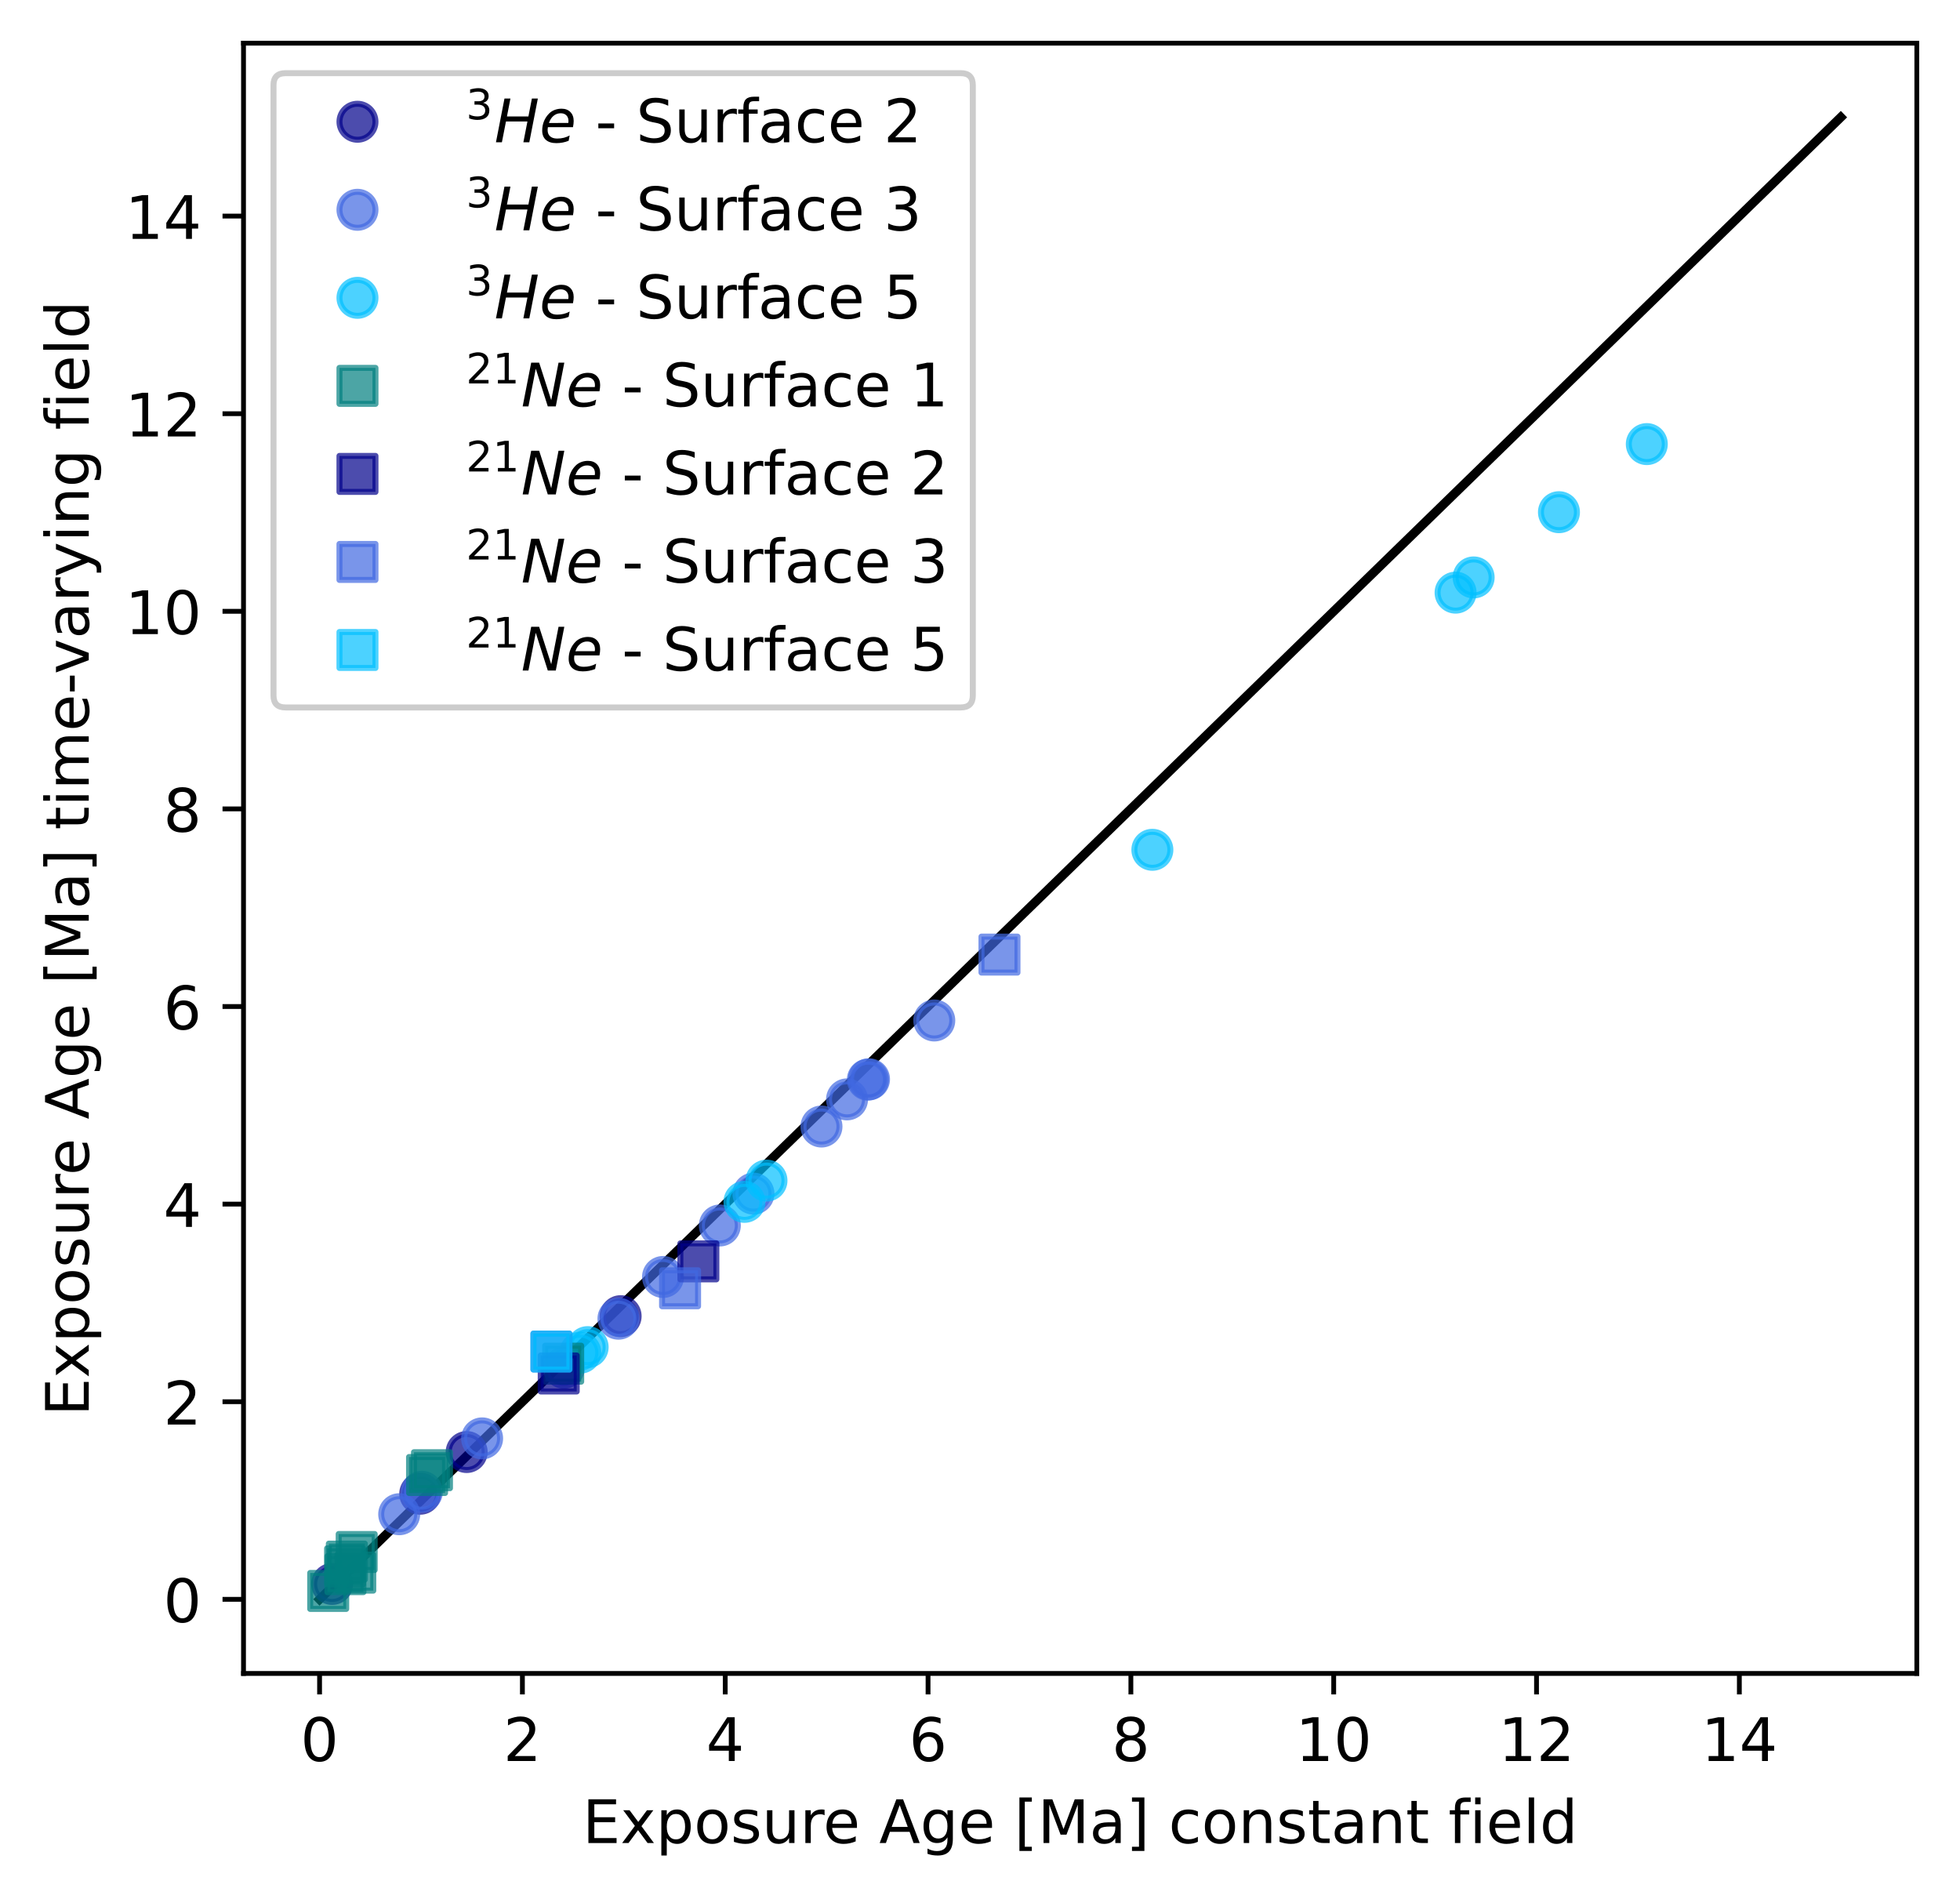 <?xml version="1.0" encoding="utf-8" standalone="no"?>
<!DOCTYPE svg PUBLIC "-//W3C//DTD SVG 1.1//EN"
  "http://www.w3.org/Graphics/SVG/1.1/DTD/svg11.dtd">
<!-- Created with matplotlib (https://matplotlib.org/) -->
<svg height="316.556pt" version="1.1" viewBox="0 0 326.803 316.556" width="326.803pt" xmlns="http://www.w3.org/2000/svg" xmlns:xlink="http://www.w3.org/1999/xlink">
 <defs>
  <style type="text/css">
*{stroke-linecap:butt;stroke-linejoin:round;}
  </style>
 </defs>
 <g id="figure_1">
  <g id="patch_1">
   <path d="M 0 316.556 
L 326.803 316.556 
L 326.803 0 
L 0 0 
z
" style="fill:#ffffff;"/>
  </g>
  <g id="axes_1">
   <g id="patch_2">
    <path d="M 40.603 279 
L 319.603 279 
L 319.603 7.2 
L 40.603 7.2 
z
" style="fill:#ffffff;"/>
   </g>
   <g id="matplotlib.axis_1">
    <g id="xtick_1">
     <g id="line2d_1">
      <defs>
       <path d="M 0 0 
L 0 3.5 
" id="md8505e1128" style="stroke:#000000;stroke-width:0.8;"/>
      </defs>
      <g>
       <use style="stroke:#000000;stroke-width:0.8;" x="53.285" xlink:href="#md8505e1128" y="279"/>
      </g>
     </g>
     <g id="text_1">
      <!-- 0 -->
      <defs>
       <path d="M 31.781 66.406 
Q 24.172 66.406 20.328 58.906 
Q 16.5 51.422 16.5 36.375 
Q 16.5 21.391 20.328 13.891 
Q 24.172 6.391 31.781 6.391 
Q 39.453 6.391 43.281 13.891 
Q 47.125 21.391 47.125 36.375 
Q 47.125 51.422 43.281 58.906 
Q 39.453 66.406 31.781 66.406 
z
M 31.781 74.219 
Q 44.047 74.219 50.516 64.516 
Q 56.984 54.828 56.984 36.375 
Q 56.984 17.969 50.516 8.266 
Q 44.047 -1.422 31.781 -1.422 
Q 19.531 -1.422 13.062 8.266 
Q 6.594 17.969 6.594 36.375 
Q 6.594 54.828 13.062 64.516 
Q 19.531 74.219 31.781 74.219 
z
" id="DejaVuSans-48"/>
      </defs>
      <g transform="translate(50.104 293.598)scale(0.1 -0.1)">
       <use xlink:href="#DejaVuSans-48"/>
      </g>
     </g>
    </g>
    <g id="xtick_2">
     <g id="line2d_2">
      <g>
       <use style="stroke:#000000;stroke-width:0.8;" x="87.103" xlink:href="#md8505e1128" y="279"/>
      </g>
     </g>
     <g id="text_2">
      <!-- 2 -->
      <defs>
       <path d="M 19.188 8.297 
L 53.609 8.297 
L 53.609 0 
L 7.328 0 
L 7.328 8.297 
Q 12.938 14.109 22.625 23.891 
Q 32.328 33.688 34.812 36.531 
Q 39.547 41.844 41.422 45.531 
Q 43.312 49.219 43.312 52.781 
Q 43.312 58.594 39.234 62.25 
Q 35.156 65.922 28.609 65.922 
Q 23.969 65.922 18.812 64.312 
Q 13.672 62.703 7.812 59.422 
L 7.812 69.391 
Q 13.766 71.781 18.938 73 
Q 24.125 74.219 28.422 74.219 
Q 39.75 74.219 46.484 68.547 
Q 53.219 62.891 53.219 53.422 
Q 53.219 48.922 51.531 44.891 
Q 49.859 40.875 45.406 35.406 
Q 44.188 33.984 37.641 27.219 
Q 31.109 20.453 19.188 8.297 
z
" id="DejaVuSans-50"/>
      </defs>
      <g transform="translate(83.922 293.598)scale(0.1 -0.1)">
       <use xlink:href="#DejaVuSans-50"/>
      </g>
     </g>
    </g>
    <g id="xtick_3">
     <g id="line2d_3">
      <g>
       <use style="stroke:#000000;stroke-width:0.8;" x="120.921" xlink:href="#md8505e1128" y="279"/>
      </g>
     </g>
     <g id="text_3">
      <!-- 4 -->
      <defs>
       <path d="M 37.797 64.312 
L 12.891 25.391 
L 37.797 25.391 
z
M 35.203 72.906 
L 47.609 72.906 
L 47.609 25.391 
L 58.016 25.391 
L 58.016 17.188 
L 47.609 17.188 
L 47.609 0 
L 37.797 0 
L 37.797 17.188 
L 4.891 17.188 
L 4.891 26.703 
z
" id="DejaVuSans-52"/>
      </defs>
      <g transform="translate(117.74 293.598)scale(0.1 -0.1)">
       <use xlink:href="#DejaVuSans-52"/>
      </g>
     </g>
    </g>
    <g id="xtick_4">
     <g id="line2d_4">
      <g>
       <use style="stroke:#000000;stroke-width:0.8;" x="154.739" xlink:href="#md8505e1128" y="279"/>
      </g>
     </g>
     <g id="text_4">
      <!-- 6 -->
      <defs>
       <path d="M 33.016 40.375 
Q 26.375 40.375 22.484 35.828 
Q 18.609 31.297 18.609 23.391 
Q 18.609 15.531 22.484 10.953 
Q 26.375 6.391 33.016 6.391 
Q 39.656 6.391 43.531 10.953 
Q 47.406 15.531 47.406 23.391 
Q 47.406 31.297 43.531 35.828 
Q 39.656 40.375 33.016 40.375 
z
M 52.594 71.297 
L 52.594 62.312 
Q 48.875 64.062 45.094 64.984 
Q 41.312 65.922 37.594 65.922 
Q 27.828 65.922 22.672 59.328 
Q 17.531 52.734 16.797 39.406 
Q 19.672 43.656 24.016 45.922 
Q 28.375 48.188 33.594 48.188 
Q 44.578 48.188 50.953 41.516 
Q 57.328 34.859 57.328 23.391 
Q 57.328 12.156 50.688 5.359 
Q 44.047 -1.422 33.016 -1.422 
Q 20.359 -1.422 13.672 8.266 
Q 6.984 17.969 6.984 36.375 
Q 6.984 53.656 15.188 63.938 
Q 23.391 74.219 37.203 74.219 
Q 40.922 74.219 44.703 73.484 
Q 48.484 72.75 52.594 71.297 
z
" id="DejaVuSans-54"/>
      </defs>
      <g transform="translate(151.558 293.598)scale(0.1 -0.1)">
       <use xlink:href="#DejaVuSans-54"/>
      </g>
     </g>
    </g>
    <g id="xtick_5">
     <g id="line2d_5">
      <g>
       <use style="stroke:#000000;stroke-width:0.8;" x="188.558" xlink:href="#md8505e1128" y="279"/>
      </g>
     </g>
     <g id="text_5">
      <!-- 8 -->
      <defs>
       <path d="M 31.781 34.625 
Q 24.75 34.625 20.719 30.859 
Q 16.703 27.094 16.703 20.516 
Q 16.703 13.922 20.719 10.156 
Q 24.75 6.391 31.781 6.391 
Q 38.812 6.391 42.859 10.172 
Q 46.922 13.969 46.922 20.516 
Q 46.922 27.094 42.891 30.859 
Q 38.875 34.625 31.781 34.625 
z
M 21.922 38.812 
Q 15.578 40.375 12.031 44.719 
Q 8.5 49.078 8.5 55.328 
Q 8.5 64.062 14.719 69.141 
Q 20.953 74.219 31.781 74.219 
Q 42.672 74.219 48.875 69.141 
Q 55.078 64.062 55.078 55.328 
Q 55.078 49.078 51.531 44.719 
Q 48 40.375 41.703 38.812 
Q 48.828 37.156 52.797 32.312 
Q 56.781 27.484 56.781 20.516 
Q 56.781 9.906 50.312 4.234 
Q 43.844 -1.422 31.781 -1.422 
Q 19.734 -1.422 13.25 4.234 
Q 6.781 9.906 6.781 20.516 
Q 6.781 27.484 10.781 32.312 
Q 14.797 37.156 21.922 38.812 
z
M 18.312 54.391 
Q 18.312 48.734 21.844 45.562 
Q 25.391 42.391 31.781 42.391 
Q 38.141 42.391 41.719 45.562 
Q 45.312 48.734 45.312 54.391 
Q 45.312 60.062 41.719 63.234 
Q 38.141 66.406 31.781 66.406 
Q 25.391 66.406 21.844 63.234 
Q 18.312 60.062 18.312 54.391 
z
" id="DejaVuSans-56"/>
      </defs>
      <g transform="translate(185.376 293.598)scale(0.1 -0.1)">
       <use xlink:href="#DejaVuSans-56"/>
      </g>
     </g>
    </g>
    <g id="xtick_6">
     <g id="line2d_6">
      <g>
       <use style="stroke:#000000;stroke-width:0.8;" x="222.376" xlink:href="#md8505e1128" y="279"/>
      </g>
     </g>
     <g id="text_6">
      <!-- 10 -->
      <defs>
       <path d="M 12.406 8.297 
L 28.516 8.297 
L 28.516 63.922 
L 10.984 60.406 
L 10.984 69.391 
L 28.422 72.906 
L 38.281 72.906 
L 38.281 8.297 
L 54.391 8.297 
L 54.391 0 
L 12.406 0 
z
" id="DejaVuSans-49"/>
      </defs>
      <g transform="translate(216.013 293.598)scale(0.1 -0.1)">
       <use xlink:href="#DejaVuSans-49"/>
       <use x="63.623" xlink:href="#DejaVuSans-48"/>
      </g>
     </g>
    </g>
    <g id="xtick_7">
     <g id="line2d_7">
      <g>
       <use style="stroke:#000000;stroke-width:0.8;" x="256.194" xlink:href="#md8505e1128" y="279"/>
      </g>
     </g>
     <g id="text_7">
      <!-- 12 -->
      <g transform="translate(249.832 293.598)scale(0.1 -0.1)">
       <use xlink:href="#DejaVuSans-49"/>
       <use x="63.623" xlink:href="#DejaVuSans-50"/>
      </g>
     </g>
    </g>
    <g id="xtick_8">
     <g id="line2d_8">
      <g>
       <use style="stroke:#000000;stroke-width:0.8;" x="290.012" xlink:href="#md8505e1128" y="279"/>
      </g>
     </g>
     <g id="text_8">
      <!-- 14 -->
      <g transform="translate(283.65 293.598)scale(0.1 -0.1)">
       <use xlink:href="#DejaVuSans-49"/>
       <use x="63.623" xlink:href="#DejaVuSans-52"/>
      </g>
     </g>
    </g>
    <g id="text_9">
     <!-- Exposure Age [Ma] constant field -->
     <defs>
      <path d="M 9.812 72.906 
L 55.906 72.906 
L 55.906 64.594 
L 19.672 64.594 
L 19.672 43.016 
L 54.391 43.016 
L 54.391 34.719 
L 19.672 34.719 
L 19.672 8.297 
L 56.781 8.297 
L 56.781 0 
L 9.812 0 
z
" id="DejaVuSans-69"/>
      <path d="M 54.891 54.688 
L 35.109 28.078 
L 55.906 0 
L 45.312 0 
L 29.391 21.484 
L 13.484 0 
L 2.875 0 
L 24.125 28.609 
L 4.688 54.688 
L 15.281 54.688 
L 29.781 35.203 
L 44.281 54.688 
z
" id="DejaVuSans-120"/>
      <path d="M 18.109 8.203 
L 18.109 -20.797 
L 9.078 -20.797 
L 9.078 54.688 
L 18.109 54.688 
L 18.109 46.391 
Q 20.953 51.266 25.266 53.625 
Q 29.594 56 35.594 56 
Q 45.562 56 51.781 48.094 
Q 58.016 40.188 58.016 27.297 
Q 58.016 14.406 51.781 6.484 
Q 45.562 -1.422 35.594 -1.422 
Q 29.594 -1.422 25.266 0.953 
Q 20.953 3.328 18.109 8.203 
z
M 48.688 27.297 
Q 48.688 37.203 44.609 42.844 
Q 40.531 48.484 33.406 48.484 
Q 26.266 48.484 22.188 42.844 
Q 18.109 37.203 18.109 27.297 
Q 18.109 17.391 22.188 11.75 
Q 26.266 6.109 33.406 6.109 
Q 40.531 6.109 44.609 11.75 
Q 48.688 17.391 48.688 27.297 
z
" id="DejaVuSans-112"/>
      <path d="M 30.609 48.391 
Q 23.391 48.391 19.188 42.75 
Q 14.984 37.109 14.984 27.297 
Q 14.984 17.484 19.156 11.844 
Q 23.344 6.203 30.609 6.203 
Q 37.797 6.203 41.984 11.859 
Q 46.188 17.531 46.188 27.297 
Q 46.188 37.016 41.984 42.703 
Q 37.797 48.391 30.609 48.391 
z
M 30.609 56 
Q 42.328 56 49.016 48.375 
Q 55.719 40.766 55.719 27.297 
Q 55.719 13.875 49.016 6.219 
Q 42.328 -1.422 30.609 -1.422 
Q 18.844 -1.422 12.172 6.219 
Q 5.516 13.875 5.516 27.297 
Q 5.516 40.766 12.172 48.375 
Q 18.844 56 30.609 56 
z
" id="DejaVuSans-111"/>
      <path d="M 44.281 53.078 
L 44.281 44.578 
Q 40.484 46.531 36.375 47.5 
Q 32.281 48.484 27.875 48.484 
Q 21.188 48.484 17.844 46.438 
Q 14.5 44.391 14.5 40.281 
Q 14.5 37.156 16.891 35.375 
Q 19.281 33.594 26.516 31.984 
L 29.594 31.297 
Q 39.156 29.25 43.188 25.516 
Q 47.219 21.781 47.219 15.094 
Q 47.219 7.469 41.188 3.016 
Q 35.156 -1.422 24.609 -1.422 
Q 20.219 -1.422 15.453 -0.562 
Q 10.688 0.297 5.422 2 
L 5.422 11.281 
Q 10.406 8.688 15.234 7.391 
Q 20.062 6.109 24.812 6.109 
Q 31.156 6.109 34.562 8.281 
Q 37.984 10.453 37.984 14.406 
Q 37.984 18.062 35.516 20.016 
Q 33.062 21.969 24.703 23.781 
L 21.578 24.516 
Q 13.234 26.266 9.516 29.906 
Q 5.812 33.547 5.812 39.891 
Q 5.812 47.609 11.281 51.797 
Q 16.75 56 26.812 56 
Q 31.781 56 36.172 55.266 
Q 40.578 54.547 44.281 53.078 
z
" id="DejaVuSans-115"/>
      <path d="M 8.5 21.578 
L 8.5 54.688 
L 17.484 54.688 
L 17.484 21.922 
Q 17.484 14.156 20.5 10.266 
Q 23.531 6.391 29.594 6.391 
Q 36.859 6.391 41.078 11.031 
Q 45.312 15.672 45.312 23.688 
L 45.312 54.688 
L 54.297 54.688 
L 54.297 0 
L 45.312 0 
L 45.312 8.406 
Q 42.047 3.422 37.719 1 
Q 33.406 -1.422 27.688 -1.422 
Q 18.266 -1.422 13.375 4.438 
Q 8.5 10.297 8.5 21.578 
z
M 31.109 56 
z
" id="DejaVuSans-117"/>
      <path d="M 41.109 46.297 
Q 39.594 47.172 37.812 47.578 
Q 36.031 48 33.891 48 
Q 26.266 48 22.188 43.047 
Q 18.109 38.094 18.109 28.812 
L 18.109 0 
L 9.078 0 
L 9.078 54.688 
L 18.109 54.688 
L 18.109 46.188 
Q 20.953 51.172 25.484 53.578 
Q 30.031 56 36.531 56 
Q 37.453 56 38.578 55.875 
Q 39.703 55.766 41.062 55.516 
z
" id="DejaVuSans-114"/>
      <path d="M 56.203 29.594 
L 56.203 25.203 
L 14.891 25.203 
Q 15.484 15.922 20.484 11.062 
Q 25.484 6.203 34.422 6.203 
Q 39.594 6.203 44.453 7.469 
Q 49.312 8.734 54.109 11.281 
L 54.109 2.781 
Q 49.266 0.734 44.188 -0.344 
Q 39.109 -1.422 33.891 -1.422 
Q 20.797 -1.422 13.156 6.188 
Q 5.516 13.812 5.516 26.812 
Q 5.516 40.234 12.766 48.109 
Q 20.016 56 32.328 56 
Q 43.359 56 49.781 48.891 
Q 56.203 41.797 56.203 29.594 
z
M 47.219 32.234 
Q 47.125 39.594 43.094 43.984 
Q 39.062 48.391 32.422 48.391 
Q 24.906 48.391 20.391 44.141 
Q 15.875 39.891 15.188 32.172 
z
" id="DejaVuSans-101"/>
      <path id="DejaVuSans-32"/>
      <path d="M 34.188 63.188 
L 20.797 26.906 
L 47.609 26.906 
z
M 28.609 72.906 
L 39.797 72.906 
L 67.578 0 
L 57.328 0 
L 50.688 18.703 
L 17.828 18.703 
L 11.188 0 
L 0.781 0 
z
" id="DejaVuSans-65"/>
      <path d="M 45.406 27.984 
Q 45.406 37.75 41.375 43.109 
Q 37.359 48.484 30.078 48.484 
Q 22.859 48.484 18.828 43.109 
Q 14.797 37.75 14.797 27.984 
Q 14.797 18.266 18.828 12.891 
Q 22.859 7.516 30.078 7.516 
Q 37.359 7.516 41.375 12.891 
Q 45.406 18.266 45.406 27.984 
z
M 54.391 6.781 
Q 54.391 -7.172 48.188 -13.984 
Q 42 -20.797 29.203 -20.797 
Q 24.469 -20.797 20.266 -20.094 
Q 16.062 -19.391 12.109 -17.922 
L 12.109 -9.188 
Q 16.062 -11.328 19.922 -12.344 
Q 23.781 -13.375 27.781 -13.375 
Q 36.625 -13.375 41.016 -8.766 
Q 45.406 -4.156 45.406 5.172 
L 45.406 9.625 
Q 42.625 4.781 38.281 2.391 
Q 33.938 0 27.875 0 
Q 17.828 0 11.672 7.656 
Q 5.516 15.328 5.516 27.984 
Q 5.516 40.672 11.672 48.328 
Q 17.828 56 27.875 56 
Q 33.938 56 38.281 53.609 
Q 42.625 51.219 45.406 46.391 
L 45.406 54.688 
L 54.391 54.688 
z
" id="DejaVuSans-103"/>
      <path d="M 8.594 75.984 
L 29.297 75.984 
L 29.297 69 
L 17.578 69 
L 17.578 -6.203 
L 29.297 -6.203 
L 29.297 -13.188 
L 8.594 -13.188 
z
" id="DejaVuSans-91"/>
      <path d="M 9.812 72.906 
L 24.516 72.906 
L 43.109 23.297 
L 61.812 72.906 
L 76.516 72.906 
L 76.516 0 
L 66.891 0 
L 66.891 64.016 
L 48.094 14.016 
L 38.188 14.016 
L 19.391 64.016 
L 19.391 0 
L 9.812 0 
z
" id="DejaVuSans-77"/>
      <path d="M 34.281 27.484 
Q 23.391 27.484 19.188 25 
Q 14.984 22.516 14.984 16.5 
Q 14.984 11.719 18.141 8.906 
Q 21.297 6.109 26.703 6.109 
Q 34.188 6.109 38.703 11.406 
Q 43.219 16.703 43.219 25.484 
L 43.219 27.484 
z
M 52.203 31.203 
L 52.203 0 
L 43.219 0 
L 43.219 8.297 
Q 40.141 3.328 35.547 0.953 
Q 30.953 -1.422 24.312 -1.422 
Q 15.922 -1.422 10.953 3.297 
Q 6 8.016 6 15.922 
Q 6 25.141 12.172 29.828 
Q 18.359 34.516 30.609 34.516 
L 43.219 34.516 
L 43.219 35.406 
Q 43.219 41.609 39.141 45 
Q 35.062 48.391 27.688 48.391 
Q 23 48.391 18.547 47.266 
Q 14.109 46.141 10.016 43.891 
L 10.016 52.203 
Q 14.938 54.109 19.578 55.047 
Q 24.219 56 28.609 56 
Q 40.484 56 46.344 49.844 
Q 52.203 43.703 52.203 31.203 
z
" id="DejaVuSans-97"/>
      <path d="M 30.422 75.984 
L 30.422 -13.188 
L 9.719 -13.188 
L 9.719 -6.203 
L 21.391 -6.203 
L 21.391 69 
L 9.719 69 
L 9.719 75.984 
z
" id="DejaVuSans-93"/>
      <path d="M 48.781 52.594 
L 48.781 44.188 
Q 44.969 46.297 41.141 47.344 
Q 37.312 48.391 33.406 48.391 
Q 24.656 48.391 19.812 42.844 
Q 14.984 37.312 14.984 27.297 
Q 14.984 17.281 19.812 11.734 
Q 24.656 6.203 33.406 6.203 
Q 37.312 6.203 41.141 7.25 
Q 44.969 8.297 48.781 10.406 
L 48.781 2.094 
Q 45.016 0.344 40.984 -0.531 
Q 36.969 -1.422 32.422 -1.422 
Q 20.062 -1.422 12.781 6.344 
Q 5.516 14.109 5.516 27.297 
Q 5.516 40.672 12.859 48.328 
Q 20.219 56 33.016 56 
Q 37.156 56 41.109 55.141 
Q 45.062 54.297 48.781 52.594 
z
" id="DejaVuSans-99"/>
      <path d="M 54.891 33.016 
L 54.891 0 
L 45.906 0 
L 45.906 32.719 
Q 45.906 40.484 42.875 44.328 
Q 39.844 48.188 33.797 48.188 
Q 26.516 48.188 22.312 43.547 
Q 18.109 38.922 18.109 30.906 
L 18.109 0 
L 9.078 0 
L 9.078 54.688 
L 18.109 54.688 
L 18.109 46.188 
Q 21.344 51.125 25.703 53.562 
Q 30.078 56 35.797 56 
Q 45.219 56 50.047 50.172 
Q 54.891 44.344 54.891 33.016 
z
" id="DejaVuSans-110"/>
      <path d="M 18.312 70.219 
L 18.312 54.688 
L 36.812 54.688 
L 36.812 47.703 
L 18.312 47.703 
L 18.312 18.016 
Q 18.312 11.328 20.141 9.422 
Q 21.969 7.516 27.594 7.516 
L 36.812 7.516 
L 36.812 0 
L 27.594 0 
Q 17.188 0 13.234 3.875 
Q 9.281 7.766 9.281 18.016 
L 9.281 47.703 
L 2.688 47.703 
L 2.688 54.688 
L 9.281 54.688 
L 9.281 70.219 
z
" id="DejaVuSans-116"/>
      <path d="M 37.109 75.984 
L 37.109 68.5 
L 28.516 68.5 
Q 23.688 68.5 21.797 66.547 
Q 19.922 64.594 19.922 59.516 
L 19.922 54.688 
L 34.719 54.688 
L 34.719 47.703 
L 19.922 47.703 
L 19.922 0 
L 10.891 0 
L 10.891 47.703 
L 2.297 47.703 
L 2.297 54.688 
L 10.891 54.688 
L 10.891 58.5 
Q 10.891 67.625 15.141 71.797 
Q 19.391 75.984 28.609 75.984 
z
" id="DejaVuSans-102"/>
      <path d="M 9.422 54.688 
L 18.406 54.688 
L 18.406 0 
L 9.422 0 
z
M 9.422 75.984 
L 18.406 75.984 
L 18.406 64.594 
L 9.422 64.594 
z
" id="DejaVuSans-105"/>
      <path d="M 9.422 75.984 
L 18.406 75.984 
L 18.406 0 
L 9.422 0 
z
" id="DejaVuSans-108"/>
      <path d="M 45.406 46.391 
L 45.406 75.984 
L 54.391 75.984 
L 54.391 0 
L 45.406 0 
L 45.406 8.203 
Q 42.578 3.328 38.25 0.953 
Q 33.938 -1.422 27.875 -1.422 
Q 17.969 -1.422 11.734 6.484 
Q 5.516 14.406 5.516 27.297 
Q 5.516 40.188 11.734 48.094 
Q 17.969 56 27.875 56 
Q 33.938 56 38.25 53.625 
Q 42.578 51.266 45.406 46.391 
z
M 14.797 27.297 
Q 14.797 17.391 18.875 11.75 
Q 22.953 6.109 30.078 6.109 
Q 37.203 6.109 41.297 11.75 
Q 45.406 17.391 45.406 27.297 
Q 45.406 37.203 41.297 42.844 
Q 37.203 48.484 30.078 48.484 
Q 22.953 48.484 18.875 42.844 
Q 14.797 37.203 14.797 27.297 
z
" id="DejaVuSans-100"/>
     </defs>
     <g transform="translate(97.127 307.277)scale(0.1 -0.1)">
      <use xlink:href="#DejaVuSans-69"/>
      <use x="63.184" xlink:href="#DejaVuSans-120"/>
      <use x="122.363" xlink:href="#DejaVuSans-112"/>
      <use x="185.84" xlink:href="#DejaVuSans-111"/>
      <use x="247.021" xlink:href="#DejaVuSans-115"/>
      <use x="299.121" xlink:href="#DejaVuSans-117"/>
      <use x="362.5" xlink:href="#DejaVuSans-114"/>
      <use x="401.363" xlink:href="#DejaVuSans-101"/>
      <use x="462.887" xlink:href="#DejaVuSans-32"/>
      <use x="494.674" xlink:href="#DejaVuSans-65"/>
      <use x="563.082" xlink:href="#DejaVuSans-103"/>
      <use x="626.559" xlink:href="#DejaVuSans-101"/>
      <use x="688.082" xlink:href="#DejaVuSans-32"/>
      <use x="719.869" xlink:href="#DejaVuSans-91"/>
      <use x="758.883" xlink:href="#DejaVuSans-77"/>
      <use x="845.162" xlink:href="#DejaVuSans-97"/>
      <use x="906.441" xlink:href="#DejaVuSans-93"/>
      <use x="945.455" xlink:href="#DejaVuSans-32"/>
      <use x="977.242" xlink:href="#DejaVuSans-99"/>
      <use x="1032.223" xlink:href="#DejaVuSans-111"/>
      <use x="1093.404" xlink:href="#DejaVuSans-110"/>
      <use x="1156.783" xlink:href="#DejaVuSans-115"/>
      <use x="1208.883" xlink:href="#DejaVuSans-116"/>
      <use x="1248.092" xlink:href="#DejaVuSans-97"/>
      <use x="1309.371" xlink:href="#DejaVuSans-110"/>
      <use x="1372.75" xlink:href="#DejaVuSans-116"/>
      <use x="1411.959" xlink:href="#DejaVuSans-32"/>
      <use x="1443.746" xlink:href="#DejaVuSans-102"/>
      <use x="1478.951" xlink:href="#DejaVuSans-105"/>
      <use x="1506.734" xlink:href="#DejaVuSans-101"/>
      <use x="1568.258" xlink:href="#DejaVuSans-108"/>
      <use x="1596.041" xlink:href="#DejaVuSans-100"/>
     </g>
    </g>
   </g>
   <g id="matplotlib.axis_2">
    <g id="ytick_1">
     <g id="line2d_9">
      <defs>
       <path d="M 0 0 
L -3.5 0 
" id="mda7674d72e" style="stroke:#000000;stroke-width:0.8;"/>
      </defs>
      <g>
       <use style="stroke:#000000;stroke-width:0.8;" x="40.603" xlink:href="#mda7674d72e" y="266.645"/>
      </g>
     </g>
     <g id="text_10">
      <!-- 0 -->
      <g transform="translate(27.241 270.445)scale(0.1 -0.1)">
       <use xlink:href="#DejaVuSans-48"/>
      </g>
     </g>
    </g>
    <g id="ytick_2">
     <g id="line2d_10">
      <g>
       <use style="stroke:#000000;stroke-width:0.8;" x="40.603" xlink:href="#mda7674d72e" y="233.7"/>
      </g>
     </g>
     <g id="text_11">
      <!-- 2 -->
      <g transform="translate(27.241 237.499)scale(0.1 -0.1)">
       <use xlink:href="#DejaVuSans-50"/>
      </g>
     </g>
    </g>
    <g id="ytick_3">
     <g id="line2d_11">
      <g>
       <use style="stroke:#000000;stroke-width:0.8;" x="40.603" xlink:href="#mda7674d72e" y="200.755"/>
      </g>
     </g>
     <g id="text_12">
      <!-- 4 -->
      <g transform="translate(27.241 204.554)scale(0.1 -0.1)">
       <use xlink:href="#DejaVuSans-52"/>
      </g>
     </g>
    </g>
    <g id="ytick_4">
     <g id="line2d_12">
      <g>
       <use style="stroke:#000000;stroke-width:0.8;" x="40.603" xlink:href="#mda7674d72e" y="167.809"/>
      </g>
     </g>
     <g id="text_13">
      <!-- 6 -->
      <g transform="translate(27.241 171.608)scale(0.1 -0.1)">
       <use xlink:href="#DejaVuSans-54"/>
      </g>
     </g>
    </g>
    <g id="ytick_5">
     <g id="line2d_13">
      <g>
       <use style="stroke:#000000;stroke-width:0.8;" x="40.603" xlink:href="#mda7674d72e" y="134.864"/>
      </g>
     </g>
     <g id="text_14">
      <!-- 8 -->
      <g transform="translate(27.241 138.663)scale(0.1 -0.1)">
       <use xlink:href="#DejaVuSans-56"/>
      </g>
     </g>
    </g>
    <g id="ytick_6">
     <g id="line2d_14">
      <g>
       <use style="stroke:#000000;stroke-width:0.8;" x="40.603" xlink:href="#mda7674d72e" y="101.918"/>
      </g>
     </g>
     <g id="text_15">
      <!-- 10 -->
      <g transform="translate(20.878 105.717)scale(0.1 -0.1)">
       <use xlink:href="#DejaVuSans-49"/>
       <use x="63.623" xlink:href="#DejaVuSans-48"/>
      </g>
     </g>
    </g>
    <g id="ytick_7">
     <g id="line2d_15">
      <g>
       <use style="stroke:#000000;stroke-width:0.8;" x="40.603" xlink:href="#mda7674d72e" y="68.973"/>
      </g>
     </g>
     <g id="text_16">
      <!-- 12 -->
      <g transform="translate(20.878 72.772)scale(0.1 -0.1)">
       <use xlink:href="#DejaVuSans-49"/>
       <use x="63.623" xlink:href="#DejaVuSans-50"/>
      </g>
     </g>
    </g>
    <g id="ytick_8">
     <g id="line2d_16">
      <g>
       <use style="stroke:#000000;stroke-width:0.8;" x="40.603" xlink:href="#mda7674d72e" y="36.027"/>
      </g>
     </g>
     <g id="text_17">
      <!-- 14 -->
      <g transform="translate(20.878 39.826)scale(0.1 -0.1)">
       <use xlink:href="#DejaVuSans-49"/>
       <use x="63.623" xlink:href="#DejaVuSans-52"/>
      </g>
     </g>
    </g>
    <g id="text_18">
     <!-- Exposure Age [Ma] time-varying field -->
     <defs>
      <path d="M 52 44.188 
Q 55.375 50.25 60.062 53.125 
Q 64.75 56 71.094 56 
Q 79.641 56 84.281 50.016 
Q 88.922 44.047 88.922 33.016 
L 88.922 0 
L 79.891 0 
L 79.891 32.719 
Q 79.891 40.578 77.094 44.375 
Q 74.312 48.188 68.609 48.188 
Q 61.625 48.188 57.562 43.547 
Q 53.516 38.922 53.516 30.906 
L 53.516 0 
L 44.484 0 
L 44.484 32.719 
Q 44.484 40.625 41.703 44.406 
Q 38.922 48.188 33.109 48.188 
Q 26.219 48.188 22.156 43.531 
Q 18.109 38.875 18.109 30.906 
L 18.109 0 
L 9.078 0 
L 9.078 54.688 
L 18.109 54.688 
L 18.109 46.188 
Q 21.188 51.219 25.484 53.609 
Q 29.781 56 35.688 56 
Q 41.656 56 45.828 52.969 
Q 50 49.953 52 44.188 
z
" id="DejaVuSans-109"/>
      <path d="M 4.891 31.391 
L 31.203 31.391 
L 31.203 23.391 
L 4.891 23.391 
z
" id="DejaVuSans-45"/>
      <path d="M 2.984 54.688 
L 12.5 54.688 
L 29.594 8.797 
L 46.688 54.688 
L 56.203 54.688 
L 35.688 0 
L 23.484 0 
z
" id="DejaVuSans-118"/>
      <path d="M 32.172 -5.078 
Q 28.375 -14.844 24.75 -17.812 
Q 21.141 -20.797 15.094 -20.797 
L 7.906 -20.797 
L 7.906 -13.281 
L 13.188 -13.281 
Q 16.891 -13.281 18.938 -11.516 
Q 21 -9.766 23.484 -3.219 
L 25.094 0.875 
L 2.984 54.688 
L 12.5 54.688 
L 29.594 11.922 
L 46.688 54.688 
L 56.203 54.688 
z
" id="DejaVuSans-121"/>
     </defs>
     <g transform="translate(14.798 236.08)rotate(-90)scale(0.1 -0.1)">
      <use xlink:href="#DejaVuSans-69"/>
      <use x="63.184" xlink:href="#DejaVuSans-120"/>
      <use x="122.363" xlink:href="#DejaVuSans-112"/>
      <use x="185.84" xlink:href="#DejaVuSans-111"/>
      <use x="247.021" xlink:href="#DejaVuSans-115"/>
      <use x="299.121" xlink:href="#DejaVuSans-117"/>
      <use x="362.5" xlink:href="#DejaVuSans-114"/>
      <use x="401.363" xlink:href="#DejaVuSans-101"/>
      <use x="462.887" xlink:href="#DejaVuSans-32"/>
      <use x="494.674" xlink:href="#DejaVuSans-65"/>
      <use x="563.082" xlink:href="#DejaVuSans-103"/>
      <use x="626.559" xlink:href="#DejaVuSans-101"/>
      <use x="688.082" xlink:href="#DejaVuSans-32"/>
      <use x="719.869" xlink:href="#DejaVuSans-91"/>
      <use x="758.883" xlink:href="#DejaVuSans-77"/>
      <use x="845.162" xlink:href="#DejaVuSans-97"/>
      <use x="906.441" xlink:href="#DejaVuSans-93"/>
      <use x="945.455" xlink:href="#DejaVuSans-32"/>
      <use x="977.242" xlink:href="#DejaVuSans-116"/>
      <use x="1016.451" xlink:href="#DejaVuSans-105"/>
      <use x="1044.234" xlink:href="#DejaVuSans-109"/>
      <use x="1141.646" xlink:href="#DejaVuSans-101"/>
      <use x="1203.17" xlink:href="#DejaVuSans-45"/>
      <use x="1236.629" xlink:href="#DejaVuSans-118"/>
      <use x="1295.809" xlink:href="#DejaVuSans-97"/>
      <use x="1357.088" xlink:href="#DejaVuSans-114"/>
      <use x="1398.201" xlink:href="#DejaVuSans-121"/>
      <use x="1457.381" xlink:href="#DejaVuSans-105"/>
      <use x="1485.164" xlink:href="#DejaVuSans-110"/>
      <use x="1548.543" xlink:href="#DejaVuSans-103"/>
      <use x="1612.02" xlink:href="#DejaVuSans-32"/>
      <use x="1643.807" xlink:href="#DejaVuSans-102"/>
      <use x="1679.012" xlink:href="#DejaVuSans-105"/>
      <use x="1706.795" xlink:href="#DejaVuSans-101"/>
      <use x="1768.318" xlink:href="#DejaVuSans-108"/>
      <use x="1796.102" xlink:href="#DejaVuSans-100"/>
     </g>
    </g>
   </g>
   <g id="line2d_17">
    <path clip-path="url(#pe41b9acba5)" d="M 53.285 266.645 
L 306.921 19.555 
" style="fill:none;stroke:#000000;stroke-linecap:square;stroke-width:1.5;"/>
   </g>
   <g id="line2d_18">
    <defs>
     <path d="M 0 3 
C 0.796 3 1.559 2.684 2.121 2.121 
C 2.684 1.559 3 0.796 3 0 
C 3 -0.796 2.684 -1.559 2.121 -2.121 
C 1.559 -2.684 0.796 -3 0 -3 
C -0.796 -3 -1.559 -2.684 -2.121 -2.121 
C -2.684 -1.559 -3 -0.796 -3 0 
C -3 0.796 -2.684 1.559 -2.121 2.121 
C -1.559 2.684 -0.796 3 0 3 
z
" id="m88bee8be6f" style="stroke:#00008b;stroke-opacity:0.7;"/>
    </defs>
    <g clip-path="url(#pe41b9acba5)">
     <use style="fill:#00008b;fill-opacity:0.7;stroke:#00008b;stroke-opacity:0.7;" x="55.378" xlink:href="#m88bee8be6f" y="264.082"/>
     <use style="fill:#00008b;fill-opacity:0.7;stroke:#00008b;stroke-opacity:0.7;" x="70.069" xlink:href="#m88bee8be6f" y="249.038"/>
     <use style="fill:#00008b;fill-opacity:0.7;stroke:#00008b;stroke-opacity:0.7;" x="103.482" xlink:href="#m88bee8be6f" y="219.436"/>
     <use style="fill:#00008b;fill-opacity:0.7;stroke:#00008b;stroke-opacity:0.7;" x="77.809" xlink:href="#m88bee8be6f" y="242.087"/>
    </g>
   </g>
   <g id="line2d_19">
    <defs>
     <path d="M 0 3 
C 0.796 3 1.559 2.684 2.121 2.121 
C 2.684 1.559 3 0.796 3 0 
C 3 -0.796 2.684 -1.559 2.121 -2.121 
C 1.559 -2.684 0.796 -3 0 -3 
C -0.796 -3 -1.559 -2.684 -2.121 -2.121 
C -2.684 -1.559 -3 -0.796 -3 0 
C -3 0.796 -2.684 1.559 -2.121 2.121 
C -1.559 2.684 -0.796 3 0 3 
z
" id="mda8e0bb70d" style="stroke:#4169e1;stroke-opacity:0.7;"/>
    </defs>
    <g clip-path="url(#pe41b9acba5)">
     <use style="fill:#4169e1;fill-opacity:0.7;stroke:#4169e1;stroke-opacity:0.7;" x="80.384" xlink:href="#mda8e0bb70d" y="239.813"/>
     <use style="fill:#4169e1;fill-opacity:0.7;stroke:#4169e1;stroke-opacity:0.7;" x="94.027" xlink:href="#mda8e0bb70d" y="228.036"/>
     <use style="fill:#4169e1;fill-opacity:0.7;stroke:#4169e1;stroke-opacity:0.7;" x="103.119" xlink:href="#mda8e0bb70d" y="219.857"/>
     <use style="fill:#4169e1;fill-opacity:0.7;stroke:#4169e1;stroke-opacity:0.7;" x="144.703" xlink:href="#mda8e0bb70d" y="180.006"/>
     <use style="fill:#4169e1;fill-opacity:0.7;stroke:#4169e1;stroke-opacity:0.7;" x="66.562" xlink:href="#mda8e0bb70d" y="252.457"/>
     <use style="fill:#4169e1;fill-opacity:0.7;stroke:#4169e1;stroke-opacity:0.7;" x="70.342" xlink:href="#mda8e0bb70d" y="248.714"/>
     <use style="fill:#4169e1;fill-opacity:0.7;stroke:#4169e1;stroke-opacity:0.7;" x="110.55" xlink:href="#mda8e0bb70d" y="212.902"/>
     <use style="fill:#4169e1;fill-opacity:0.7;stroke:#4169e1;stroke-opacity:0.7;" x="144.899" xlink:href="#mda8e0bb70d" y="179.938"/>
     <use style="fill:#4169e1;fill-opacity:0.7;stroke:#4169e1;stroke-opacity:0.7;" x="136.969" xlink:href="#mda8e0bb70d" y="187.817"/>
     <use style="fill:#4169e1;fill-opacity:0.7;stroke:#4169e1;stroke-opacity:0.7;" x="141.231" xlink:href="#mda8e0bb70d" y="183.292"/>
     <use style="fill:#4169e1;fill-opacity:0.7;stroke:#4169e1;stroke-opacity:0.7;" x="155.778" xlink:href="#mda8e0bb70d" y="170.137"/>
     <use style="fill:#4169e1;fill-opacity:0.7;stroke:#4169e1;stroke-opacity:0.7;" x="120.023" xlink:href="#mda8e0bb70d" y="204.314"/>
     <use style="fill:#4169e1;fill-opacity:0.7;stroke:#4169e1;stroke-opacity:0.7;" x="125.629" xlink:href="#mda8e0bb70d" y="199.006"/>
    </g>
   </g>
   <g id="line2d_20">
    <defs>
     <path d="M 0 3 
C 0.796 3 1.559 2.684 2.121 2.121 
C 2.684 1.559 3 0.796 3 0 
C 3 -0.796 2.684 -1.559 2.121 -2.121 
C 1.559 -2.684 0.796 -3 0 -3 
C -0.796 -3 -1.559 -2.684 -2.121 -2.121 
C -2.684 -1.559 -3 -0.796 -3 0 
C -3 0.796 -2.684 1.559 -2.121 2.121 
C -1.559 2.684 -0.796 3 0 3 
z
" id="m41ca36e263" style="stroke:#00bfff;stroke-opacity:0.7;"/>
    </defs>
    <g clip-path="url(#pe41b9acba5)">
     <use style="fill:#00bfff;fill-opacity:0.7;stroke:#00bfff;stroke-opacity:0.7;" x="127.8" xlink:href="#m41ca36e263" y="196.834"/>
     <use style="fill:#00bfff;fill-opacity:0.7;stroke:#00bfff;stroke-opacity:0.7;" x="124.129" xlink:href="#m41ca36e263" y="200.378"/>
     <use style="fill:#00bfff;fill-opacity:0.7;stroke:#00bfff;stroke-opacity:0.7;" x="259.935" xlink:href="#m41ca36e263" y="85.394"/>
     <use style="fill:#00bfff;fill-opacity:0.7;stroke:#00bfff;stroke-opacity:0.7;" x="192.142" xlink:href="#m41ca36e263" y="141.682"/>
     <use style="fill:#00bfff;fill-opacity:0.7;stroke:#00bfff;stroke-opacity:0.7;" x="274.582" xlink:href="#m41ca36e263" y="74.041"/>
     <use style="fill:#00bfff;fill-opacity:0.7;stroke:#00bfff;stroke-opacity:0.7;" x="245.71" xlink:href="#m41ca36e263" y="96.271"/>
     <use style="fill:#00bfff;fill-opacity:0.7;stroke:#00bfff;stroke-opacity:0.7;" x="242.697" xlink:href="#m41ca36e263" y="98.806"/>
     <use style="fill:#00bfff;fill-opacity:0.7;stroke:#00bfff;stroke-opacity:0.7;" x="97.981" xlink:href="#m41ca36e263" y="224.597"/>
     <use style="fill:#00bfff;fill-opacity:0.7;stroke:#00bfff;stroke-opacity:0.7;" x="96.762" xlink:href="#m41ca36e263" y="225.518"/>
    </g>
   </g>
   <g id="line2d_21">
    <defs>
     <path d="M -3 3 
L 3 3 
L 3 -3 
L -3 -3 
z
" id="m0d03dcaf93" style="stroke:#008080;stroke-linejoin:miter;stroke-opacity:0.7;"/>
    </defs>
    <g clip-path="url(#pe41b9acba5)">
     <use style="fill:#008080;fill-opacity:0.7;stroke:#008080;stroke-linejoin:miter;stroke-opacity:0.7;" x="72.026" xlink:href="#m0d03dcaf93" y="245.118"/>
     <use style="fill:#008080;fill-opacity:0.7;stroke:#008080;stroke-linejoin:miter;stroke-opacity:0.7;" x="71.204" xlink:href="#m0d03dcaf93" y="245.918"/>
     <use style="fill:#008080;fill-opacity:0.7;stroke:#008080;stroke-linejoin:miter;stroke-opacity:0.7;" x="57.83" xlink:href="#m0d03dcaf93" y="260.355"/>
     <use style="fill:#008080;fill-opacity:0.7;stroke:#008080;stroke-linejoin:miter;stroke-opacity:0.7;" x="57.596" xlink:href="#m0d03dcaf93" y="262.446"/>
     <use style="fill:#008080;fill-opacity:0.7;stroke:#008080;stroke-linejoin:miter;stroke-opacity:0.7;" x="59.472" xlink:href="#m0d03dcaf93" y="258.755"/>
     <use style="fill:#008080;fill-opacity:0.7;stroke:#008080;stroke-linejoin:miter;stroke-opacity:0.7;" x="59.239" xlink:href="#m0d03dcaf93" y="262.195"/>
     <use style="fill:#008080;fill-opacity:0.7;stroke:#008080;stroke-linejoin:miter;stroke-opacity:0.7;" x="57.539" xlink:href="#m0d03dcaf93" y="261.145"/>
     <use style="fill:#008080;fill-opacity:0.7;stroke:#008080;stroke-linejoin:miter;stroke-opacity:0.7;" x="54.722" xlink:href="#m0d03dcaf93" y="265.246"/>
     <use style="fill:#008080;fill-opacity:0.7;stroke:#008080;stroke-linejoin:miter;stroke-opacity:0.7;" x="93.905" xlink:href="#m0d03dcaf93" y="227.358"/>
    </g>
   </g>
   <g id="line2d_22">
    <defs>
     <path d="M -3 3 
L 3 3 
L 3 -3 
L -3 -3 
z
" id="ma7ebe3b19f" style="stroke:#00008b;stroke-linejoin:miter;stroke-opacity:0.7;"/>
    </defs>
    <g clip-path="url(#pe41b9acba5)">
     <use style="fill:#00008b;fill-opacity:0.7;stroke:#00008b;stroke-linejoin:miter;stroke-opacity:0.7;" x="93.158" xlink:href="#ma7ebe3b19f" y="228.989"/>
     <use style="fill:#00008b;fill-opacity:0.7;stroke:#00008b;stroke-linejoin:miter;stroke-opacity:0.7;" x="116.443" xlink:href="#ma7ebe3b19f" y="210.297"/>
    </g>
   </g>
   <g id="line2d_23">
    <defs>
     <path d="M -3 3 
L 3 3 
L 3 -3 
L -3 -3 
z
" id="m359810d7bb" style="stroke:#4169e1;stroke-linejoin:miter;stroke-opacity:0.7;"/>
    </defs>
    <g clip-path="url(#pe41b9acba5)">
     <use style="fill:#4169e1;fill-opacity:0.7;stroke:#4169e1;stroke-linejoin:miter;stroke-opacity:0.7;" x="166.649" xlink:href="#m359810d7bb" y="159.154"/>
     <use style="fill:#4169e1;fill-opacity:0.7;stroke:#4169e1;stroke-linejoin:miter;stroke-opacity:0.7;" x="113.392" xlink:href="#m359810d7bb" y="214.786"/>
     <use style="fill:#4169e1;fill-opacity:0.7;stroke:#4169e1;stroke-linejoin:miter;stroke-opacity:0.7;" x="91.941" xlink:href="#m359810d7bb" y="225.336"/>
    </g>
   </g>
   <g id="line2d_24">
    <defs>
     <path d="M -3 3 
L 3 3 
L 3 -3 
L -3 -3 
z
" id="ma89a7da784" style="stroke:#00bfff;stroke-linejoin:miter;stroke-opacity:0.7;"/>
    </defs>
    <g clip-path="url(#pe41b9acba5)">
     <use style="fill:#00bfff;fill-opacity:0.7;stroke:#00bfff;stroke-linejoin:miter;stroke-opacity:0.7;" x="91.941" xlink:href="#ma89a7da784" y="225.336"/>
    </g>
   </g>
   <g id="patch_3">
    <path d="M 40.603 279 
L 40.603 7.2 
" style="fill:none;stroke:#000000;stroke-linecap:square;stroke-linejoin:miter;stroke-width:0.8;"/>
   </g>
   <g id="patch_4">
    <path d="M 319.603 279 
L 319.603 7.2 
" style="fill:none;stroke:#000000;stroke-linecap:square;stroke-linejoin:miter;stroke-width:0.8;"/>
   </g>
   <g id="patch_5">
    <path d="M 40.603 279 
L 319.603 279 
" style="fill:none;stroke:#000000;stroke-linecap:square;stroke-linejoin:miter;stroke-width:0.8;"/>
   </g>
   <g id="patch_6">
    <path d="M 40.603 7.2 
L 319.603 7.2 
" style="fill:none;stroke:#000000;stroke-linecap:square;stroke-linejoin:miter;stroke-width:0.8;"/>
   </g>
   <g id="legend_1">
    <g id="patch_7">
     <path d="M 47.603 117.947 
L 160.203 117.947 
Q 162.203 117.947 162.203 115.947 
L 162.203 14.2 
Q 162.203 12.2 160.203 12.2 
L 47.603 12.2 
Q 45.603 12.2 45.603 14.2 
L 45.603 115.947 
Q 45.603 117.947 47.603 117.947 
z
" style="fill:#ffffff;stroke:#cccccc;stroke-linejoin:miter;"/>
    </g>
    <g id="line2d_25"/>
    <g id="line2d_26">
     <g>
      <use style="fill:#00008b;fill-opacity:0.7;stroke:#00008b;stroke-opacity:0.7;" x="59.603" xlink:href="#m88bee8be6f" y="20.298"/>
     </g>
    </g>
    <g id="text_19">
     <!-- $^{3}He$ - Surface 2 -->
     <defs>
      <path d="M 40.578 39.312 
Q 47.656 37.797 51.625 33 
Q 55.609 28.219 55.609 21.188 
Q 55.609 10.406 48.188 4.484 
Q 40.766 -1.422 27.094 -1.422 
Q 22.516 -1.422 17.656 -0.516 
Q 12.797 0.391 7.625 2.203 
L 7.625 11.719 
Q 11.719 9.328 16.594 8.109 
Q 21.484 6.891 26.812 6.891 
Q 36.078 6.891 40.938 10.547 
Q 45.797 14.203 45.797 21.188 
Q 45.797 27.641 41.281 31.266 
Q 36.766 34.906 28.719 34.906 
L 20.219 34.906 
L 20.219 43.016 
L 29.109 43.016 
Q 36.375 43.016 40.234 45.922 
Q 44.094 48.828 44.094 54.297 
Q 44.094 59.906 40.109 62.906 
Q 36.141 65.922 28.719 65.922 
Q 24.656 65.922 20.016 65.031 
Q 15.375 64.156 9.812 62.312 
L 9.812 71.094 
Q 15.438 72.656 20.344 73.438 
Q 25.25 74.219 29.594 74.219 
Q 40.828 74.219 47.359 69.109 
Q 53.906 64.016 53.906 55.328 
Q 53.906 49.266 50.438 45.094 
Q 46.969 40.922 40.578 39.312 
z
" id="DejaVuSans-51"/>
      <path d="M 16.891 72.906 
L 26.812 72.906 
L 21 43.016 
L 56.781 43.016 
L 62.594 72.906 
L 72.516 72.906 
L 58.297 0 
L 48.391 0 
L 55.172 34.719 
L 19.391 34.719 
L 12.594 0 
L 2.688 0 
z
" id="DejaVuSans-Oblique-72"/>
      <path d="M 48.094 32.234 
Q 48.25 33.016 48.312 33.844 
Q 48.391 34.672 48.391 35.5 
Q 48.391 41.453 44.891 44.922 
Q 41.406 48.391 35.406 48.391 
Q 28.719 48.391 23.578 44.156 
Q 18.453 39.938 15.828 32.172 
z
M 55.906 25.203 
L 14.109 25.203 
Q 13.812 23.344 13.719 22.266 
Q 13.625 21.188 13.625 20.406 
Q 13.625 13.625 17.797 9.906 
Q 21.969 6.203 29.594 6.203 
Q 35.453 6.203 40.672 7.516 
Q 45.906 8.844 50.391 11.375 
L 48.688 2.484 
Q 43.844 0.531 38.688 -0.438 
Q 33.547 -1.422 28.219 -1.422 
Q 16.844 -1.422 10.719 4.016 
Q 4.594 9.469 4.594 19.484 
Q 4.594 28.031 7.641 35.375 
Q 10.688 42.719 16.609 48.484 
Q 20.406 52.094 25.656 54.047 
Q 30.906 56 36.812 56 
Q 46.094 56 51.578 50.438 
Q 57.078 44.875 57.078 35.5 
Q 57.078 33.25 56.781 30.688 
Q 56.5 28.125 55.906 25.203 
z
" id="DejaVuSans-Oblique-101"/>
      <path d="M 53.516 70.516 
L 53.516 60.891 
Q 47.906 63.578 42.922 64.891 
Q 37.938 66.219 33.297 66.219 
Q 25.25 66.219 20.875 63.094 
Q 16.5 59.969 16.5 54.203 
Q 16.5 49.359 19.406 46.891 
Q 22.312 44.438 30.422 42.922 
L 36.375 41.703 
Q 47.406 39.594 52.656 34.297 
Q 57.906 29 57.906 20.125 
Q 57.906 9.516 50.797 4.047 
Q 43.703 -1.422 29.984 -1.422 
Q 24.812 -1.422 18.969 -0.25 
Q 13.141 0.922 6.891 3.219 
L 6.891 13.375 
Q 12.891 10.016 18.656 8.297 
Q 24.422 6.594 29.984 6.594 
Q 38.422 6.594 43.016 9.906 
Q 47.609 13.234 47.609 19.391 
Q 47.609 24.75 44.312 27.781 
Q 41.016 30.812 33.5 32.328 
L 27.484 33.5 
Q 16.453 35.688 11.516 40.375 
Q 6.594 45.062 6.594 53.422 
Q 6.594 63.094 13.406 68.656 
Q 20.219 74.219 32.172 74.219 
Q 37.312 74.219 42.625 73.281 
Q 47.953 72.359 53.516 70.516 
z
" id="DejaVuSans-83"/>
     </defs>
     <g transform="translate(77.603 23.798)scale(0.1 -0.1)">
      <use transform="translate(0.957 39.047)scale(0.7)" xlink:href="#DejaVuSans-51"/>
      <use transform="translate(48.228 0.766)" xlink:href="#DejaVuSans-Oblique-72"/>
      <use transform="translate(123.423 0.766)" xlink:href="#DejaVuSans-Oblique-101"/>
      <use transform="translate(184.946 0.766)" xlink:href="#DejaVuSans-32"/>
      <use transform="translate(216.733 0.766)" xlink:href="#DejaVuSans-45"/>
      <use transform="translate(252.817 0.766)" xlink:href="#DejaVuSans-32"/>
      <use transform="translate(284.604 0.766)" xlink:href="#DejaVuSans-83"/>
      <use transform="translate(348.081 0.766)" xlink:href="#DejaVuSans-117"/>
      <use transform="translate(411.46 0.766)" xlink:href="#DejaVuSans-114"/>
      <use transform="translate(452.573 0.766)" xlink:href="#DejaVuSans-102"/>
      <use transform="translate(487.778 0.766)" xlink:href="#DejaVuSans-97"/>
      <use transform="translate(549.058 0.766)" xlink:href="#DejaVuSans-99"/>
      <use transform="translate(604.038 0.766)" xlink:href="#DejaVuSans-101"/>
      <use transform="translate(665.562 0.766)" xlink:href="#DejaVuSans-32"/>
      <use transform="translate(697.349 0.766)" xlink:href="#DejaVuSans-50"/>
     </g>
    </g>
    <g id="line2d_27"/>
    <g id="line2d_28">
     <g>
      <use style="fill:#4169e1;fill-opacity:0.7;stroke:#4169e1;stroke-opacity:0.7;" x="59.603" xlink:href="#mda8e0bb70d" y="34.977"/>
     </g>
    </g>
    <g id="text_20">
     <!-- $^{3}He$ - Surface 3 -->
     <g transform="translate(77.603 38.477)scale(0.1 -0.1)">
      <use transform="translate(0.957 39.047)scale(0.7)" xlink:href="#DejaVuSans-51"/>
      <use transform="translate(48.228 0.766)" xlink:href="#DejaVuSans-Oblique-72"/>
      <use transform="translate(123.423 0.766)" xlink:href="#DejaVuSans-Oblique-101"/>
      <use transform="translate(184.946 0.766)" xlink:href="#DejaVuSans-32"/>
      <use transform="translate(216.733 0.766)" xlink:href="#DejaVuSans-45"/>
      <use transform="translate(252.817 0.766)" xlink:href="#DejaVuSans-32"/>
      <use transform="translate(284.604 0.766)" xlink:href="#DejaVuSans-83"/>
      <use transform="translate(348.081 0.766)" xlink:href="#DejaVuSans-117"/>
      <use transform="translate(411.46 0.766)" xlink:href="#DejaVuSans-114"/>
      <use transform="translate(452.573 0.766)" xlink:href="#DejaVuSans-102"/>
      <use transform="translate(487.778 0.766)" xlink:href="#DejaVuSans-97"/>
      <use transform="translate(549.058 0.766)" xlink:href="#DejaVuSans-99"/>
      <use transform="translate(604.038 0.766)" xlink:href="#DejaVuSans-101"/>
      <use transform="translate(665.562 0.766)" xlink:href="#DejaVuSans-32"/>
      <use transform="translate(697.349 0.766)" xlink:href="#DejaVuSans-51"/>
     </g>
    </g>
    <g id="line2d_29"/>
    <g id="line2d_30">
     <g>
      <use style="fill:#00bfff;fill-opacity:0.7;stroke:#00bfff;stroke-opacity:0.7;" x="59.603" xlink:href="#m41ca36e263" y="49.655"/>
     </g>
    </g>
    <g id="text_21">
     <!-- $^{3}He$ - Surface 5 -->
     <defs>
      <path d="M 10.797 72.906 
L 49.516 72.906 
L 49.516 64.594 
L 19.828 64.594 
L 19.828 46.734 
Q 21.969 47.469 24.109 47.828 
Q 26.266 48.188 28.422 48.188 
Q 40.625 48.188 47.75 41.5 
Q 54.891 34.812 54.891 23.391 
Q 54.891 11.625 47.562 5.094 
Q 40.234 -1.422 26.906 -1.422 
Q 22.312 -1.422 17.547 -0.641 
Q 12.797 0.141 7.719 1.703 
L 7.719 11.625 
Q 12.109 9.234 16.797 8.062 
Q 21.484 6.891 26.703 6.891 
Q 35.156 6.891 40.078 11.328 
Q 45.016 15.766 45.016 23.391 
Q 45.016 31 40.078 35.438 
Q 35.156 39.891 26.703 39.891 
Q 22.75 39.891 18.812 39.016 
Q 14.891 38.141 10.797 36.281 
z
" id="DejaVuSans-53"/>
     </defs>
     <g transform="translate(77.603 53.155)scale(0.1 -0.1)">
      <use transform="translate(0.957 39.047)scale(0.7)" xlink:href="#DejaVuSans-51"/>
      <use transform="translate(48.228 0.766)" xlink:href="#DejaVuSans-Oblique-72"/>
      <use transform="translate(123.423 0.766)" xlink:href="#DejaVuSans-Oblique-101"/>
      <use transform="translate(184.946 0.766)" xlink:href="#DejaVuSans-32"/>
      <use transform="translate(216.733 0.766)" xlink:href="#DejaVuSans-45"/>
      <use transform="translate(252.817 0.766)" xlink:href="#DejaVuSans-32"/>
      <use transform="translate(284.604 0.766)" xlink:href="#DejaVuSans-83"/>
      <use transform="translate(348.081 0.766)" xlink:href="#DejaVuSans-117"/>
      <use transform="translate(411.46 0.766)" xlink:href="#DejaVuSans-114"/>
      <use transform="translate(452.573 0.766)" xlink:href="#DejaVuSans-102"/>
      <use transform="translate(487.778 0.766)" xlink:href="#DejaVuSans-97"/>
      <use transform="translate(549.058 0.766)" xlink:href="#DejaVuSans-99"/>
      <use transform="translate(604.038 0.766)" xlink:href="#DejaVuSans-101"/>
      <use transform="translate(665.562 0.766)" xlink:href="#DejaVuSans-32"/>
      <use transform="translate(697.349 0.766)" xlink:href="#DejaVuSans-53"/>
     </g>
    </g>
    <g id="line2d_31"/>
    <g id="line2d_32">
     <g>
      <use style="fill:#008080;fill-opacity:0.7;stroke:#008080;stroke-linejoin:miter;stroke-opacity:0.7;" x="59.603" xlink:href="#m0d03dcaf93" y="64.333"/>
     </g>
    </g>
    <g id="text_22">
     <!-- $^{21}Ne$ - Surface 1 -->
     <defs>
      <path d="M 16.891 72.906 
L 30.172 72.906 
L 50.297 10.406 
L 62.5 72.906 
L 72.125 72.906 
L 57.906 0 
L 44.578 0 
L 24.516 62.891 
L 12.312 0 
L 2.688 0 
z
" id="DejaVuSans-Oblique-78"/>
     </defs>
     <g transform="translate(77.603 67.833)scale(0.1 -0.1)">
      <use transform="translate(0.957 39.047)scale(0.7)" xlink:href="#DejaVuSans-50"/>
      <use transform="translate(45.493 39.047)scale(0.7)" xlink:href="#DejaVuSans-49"/>
      <use transform="translate(92.764 0.766)" xlink:href="#DejaVuSans-Oblique-78"/>
      <use transform="translate(167.568 0.766)" xlink:href="#DejaVuSans-Oblique-101"/>
      <use transform="translate(229.092 0.766)" xlink:href="#DejaVuSans-32"/>
      <use transform="translate(260.879 0.766)" xlink:href="#DejaVuSans-45"/>
      <use transform="translate(296.963 0.766)" xlink:href="#DejaVuSans-32"/>
      <use transform="translate(328.75 0.766)" xlink:href="#DejaVuSans-83"/>
      <use transform="translate(392.227 0.766)" xlink:href="#DejaVuSans-117"/>
      <use transform="translate(455.605 0.766)" xlink:href="#DejaVuSans-114"/>
      <use transform="translate(496.719 0.766)" xlink:href="#DejaVuSans-102"/>
      <use transform="translate(531.924 0.766)" xlink:href="#DejaVuSans-97"/>
      <use transform="translate(593.203 0.766)" xlink:href="#DejaVuSans-99"/>
      <use transform="translate(648.184 0.766)" xlink:href="#DejaVuSans-101"/>
      <use transform="translate(709.707 0.766)" xlink:href="#DejaVuSans-32"/>
      <use transform="translate(741.494 0.766)" xlink:href="#DejaVuSans-49"/>
     </g>
    </g>
    <g id="line2d_33"/>
    <g id="line2d_34">
     <g>
      <use style="fill:#00008b;fill-opacity:0.7;stroke:#00008b;stroke-linejoin:miter;stroke-opacity:0.7;" x="59.603" xlink:href="#ma7ebe3b19f" y="79.011"/>
     </g>
    </g>
    <g id="text_23">
     <!-- $^{21}Ne$ - Surface 2 -->
     <g transform="translate(77.603 82.511)scale(0.1 -0.1)">
      <use transform="translate(0.957 39.047)scale(0.7)" xlink:href="#DejaVuSans-50"/>
      <use transform="translate(45.493 39.047)scale(0.7)" xlink:href="#DejaVuSans-49"/>
      <use transform="translate(92.764 0.766)" xlink:href="#DejaVuSans-Oblique-78"/>
      <use transform="translate(167.568 0.766)" xlink:href="#DejaVuSans-Oblique-101"/>
      <use transform="translate(229.092 0.766)" xlink:href="#DejaVuSans-32"/>
      <use transform="translate(260.879 0.766)" xlink:href="#DejaVuSans-45"/>
      <use transform="translate(296.963 0.766)" xlink:href="#DejaVuSans-32"/>
      <use transform="translate(328.75 0.766)" xlink:href="#DejaVuSans-83"/>
      <use transform="translate(392.227 0.766)" xlink:href="#DejaVuSans-117"/>
      <use transform="translate(455.605 0.766)" xlink:href="#DejaVuSans-114"/>
      <use transform="translate(496.719 0.766)" xlink:href="#DejaVuSans-102"/>
      <use transform="translate(531.924 0.766)" xlink:href="#DejaVuSans-97"/>
      <use transform="translate(593.203 0.766)" xlink:href="#DejaVuSans-99"/>
      <use transform="translate(648.184 0.766)" xlink:href="#DejaVuSans-101"/>
      <use transform="translate(709.707 0.766)" xlink:href="#DejaVuSans-32"/>
      <use transform="translate(741.494 0.766)" xlink:href="#DejaVuSans-50"/>
     </g>
    </g>
    <g id="line2d_35"/>
    <g id="line2d_36">
     <g>
      <use style="fill:#4169e1;fill-opacity:0.7;stroke:#4169e1;stroke-linejoin:miter;stroke-opacity:0.7;" x="59.603" xlink:href="#m359810d7bb" y="93.689"/>
     </g>
    </g>
    <g id="text_24">
     <!-- $^{21}Ne$ - Surface 3 -->
     <g transform="translate(77.603 97.189)scale(0.1 -0.1)">
      <use transform="translate(0.957 39.047)scale(0.7)" xlink:href="#DejaVuSans-50"/>
      <use transform="translate(45.493 39.047)scale(0.7)" xlink:href="#DejaVuSans-49"/>
      <use transform="translate(92.764 0.766)" xlink:href="#DejaVuSans-Oblique-78"/>
      <use transform="translate(167.568 0.766)" xlink:href="#DejaVuSans-Oblique-101"/>
      <use transform="translate(229.092 0.766)" xlink:href="#DejaVuSans-32"/>
      <use transform="translate(260.879 0.766)" xlink:href="#DejaVuSans-45"/>
      <use transform="translate(296.963 0.766)" xlink:href="#DejaVuSans-32"/>
      <use transform="translate(328.75 0.766)" xlink:href="#DejaVuSans-83"/>
      <use transform="translate(392.227 0.766)" xlink:href="#DejaVuSans-117"/>
      <use transform="translate(455.605 0.766)" xlink:href="#DejaVuSans-114"/>
      <use transform="translate(496.719 0.766)" xlink:href="#DejaVuSans-102"/>
      <use transform="translate(531.924 0.766)" xlink:href="#DejaVuSans-97"/>
      <use transform="translate(593.203 0.766)" xlink:href="#DejaVuSans-99"/>
      <use transform="translate(648.184 0.766)" xlink:href="#DejaVuSans-101"/>
      <use transform="translate(709.707 0.766)" xlink:href="#DejaVuSans-32"/>
      <use transform="translate(741.494 0.766)" xlink:href="#DejaVuSans-51"/>
     </g>
    </g>
    <g id="line2d_37"/>
    <g id="line2d_38">
     <g>
      <use style="fill:#00bfff;fill-opacity:0.7;stroke:#00bfff;stroke-linejoin:miter;stroke-opacity:0.7;" x="59.603" xlink:href="#ma89a7da784" y="108.367"/>
     </g>
    </g>
    <g id="text_25">
     <!-- $^{21}Ne$ - Surface 5 -->
     <g transform="translate(77.603 111.867)scale(0.1 -0.1)">
      <use transform="translate(0.957 39.047)scale(0.7)" xlink:href="#DejaVuSans-50"/>
      <use transform="translate(45.493 39.047)scale(0.7)" xlink:href="#DejaVuSans-49"/>
      <use transform="translate(92.764 0.766)" xlink:href="#DejaVuSans-Oblique-78"/>
      <use transform="translate(167.568 0.766)" xlink:href="#DejaVuSans-Oblique-101"/>
      <use transform="translate(229.092 0.766)" xlink:href="#DejaVuSans-32"/>
      <use transform="translate(260.879 0.766)" xlink:href="#DejaVuSans-45"/>
      <use transform="translate(296.963 0.766)" xlink:href="#DejaVuSans-32"/>
      <use transform="translate(328.75 0.766)" xlink:href="#DejaVuSans-83"/>
      <use transform="translate(392.227 0.766)" xlink:href="#DejaVuSans-117"/>
      <use transform="translate(455.605 0.766)" xlink:href="#DejaVuSans-114"/>
      <use transform="translate(496.719 0.766)" xlink:href="#DejaVuSans-102"/>
      <use transform="translate(531.924 0.766)" xlink:href="#DejaVuSans-97"/>
      <use transform="translate(593.203 0.766)" xlink:href="#DejaVuSans-99"/>
      <use transform="translate(648.184 0.766)" xlink:href="#DejaVuSans-101"/>
      <use transform="translate(709.707 0.766)" xlink:href="#DejaVuSans-32"/>
      <use transform="translate(741.494 0.766)" xlink:href="#DejaVuSans-53"/>
     </g>
    </g>
   </g>
  </g>
 </g>
 <defs>
  <clipPath id="pe41b9acba5">
   <rect height="271.8" width="279" x="40.603" y="7.2"/>
  </clipPath>
 </defs>
</svg>
